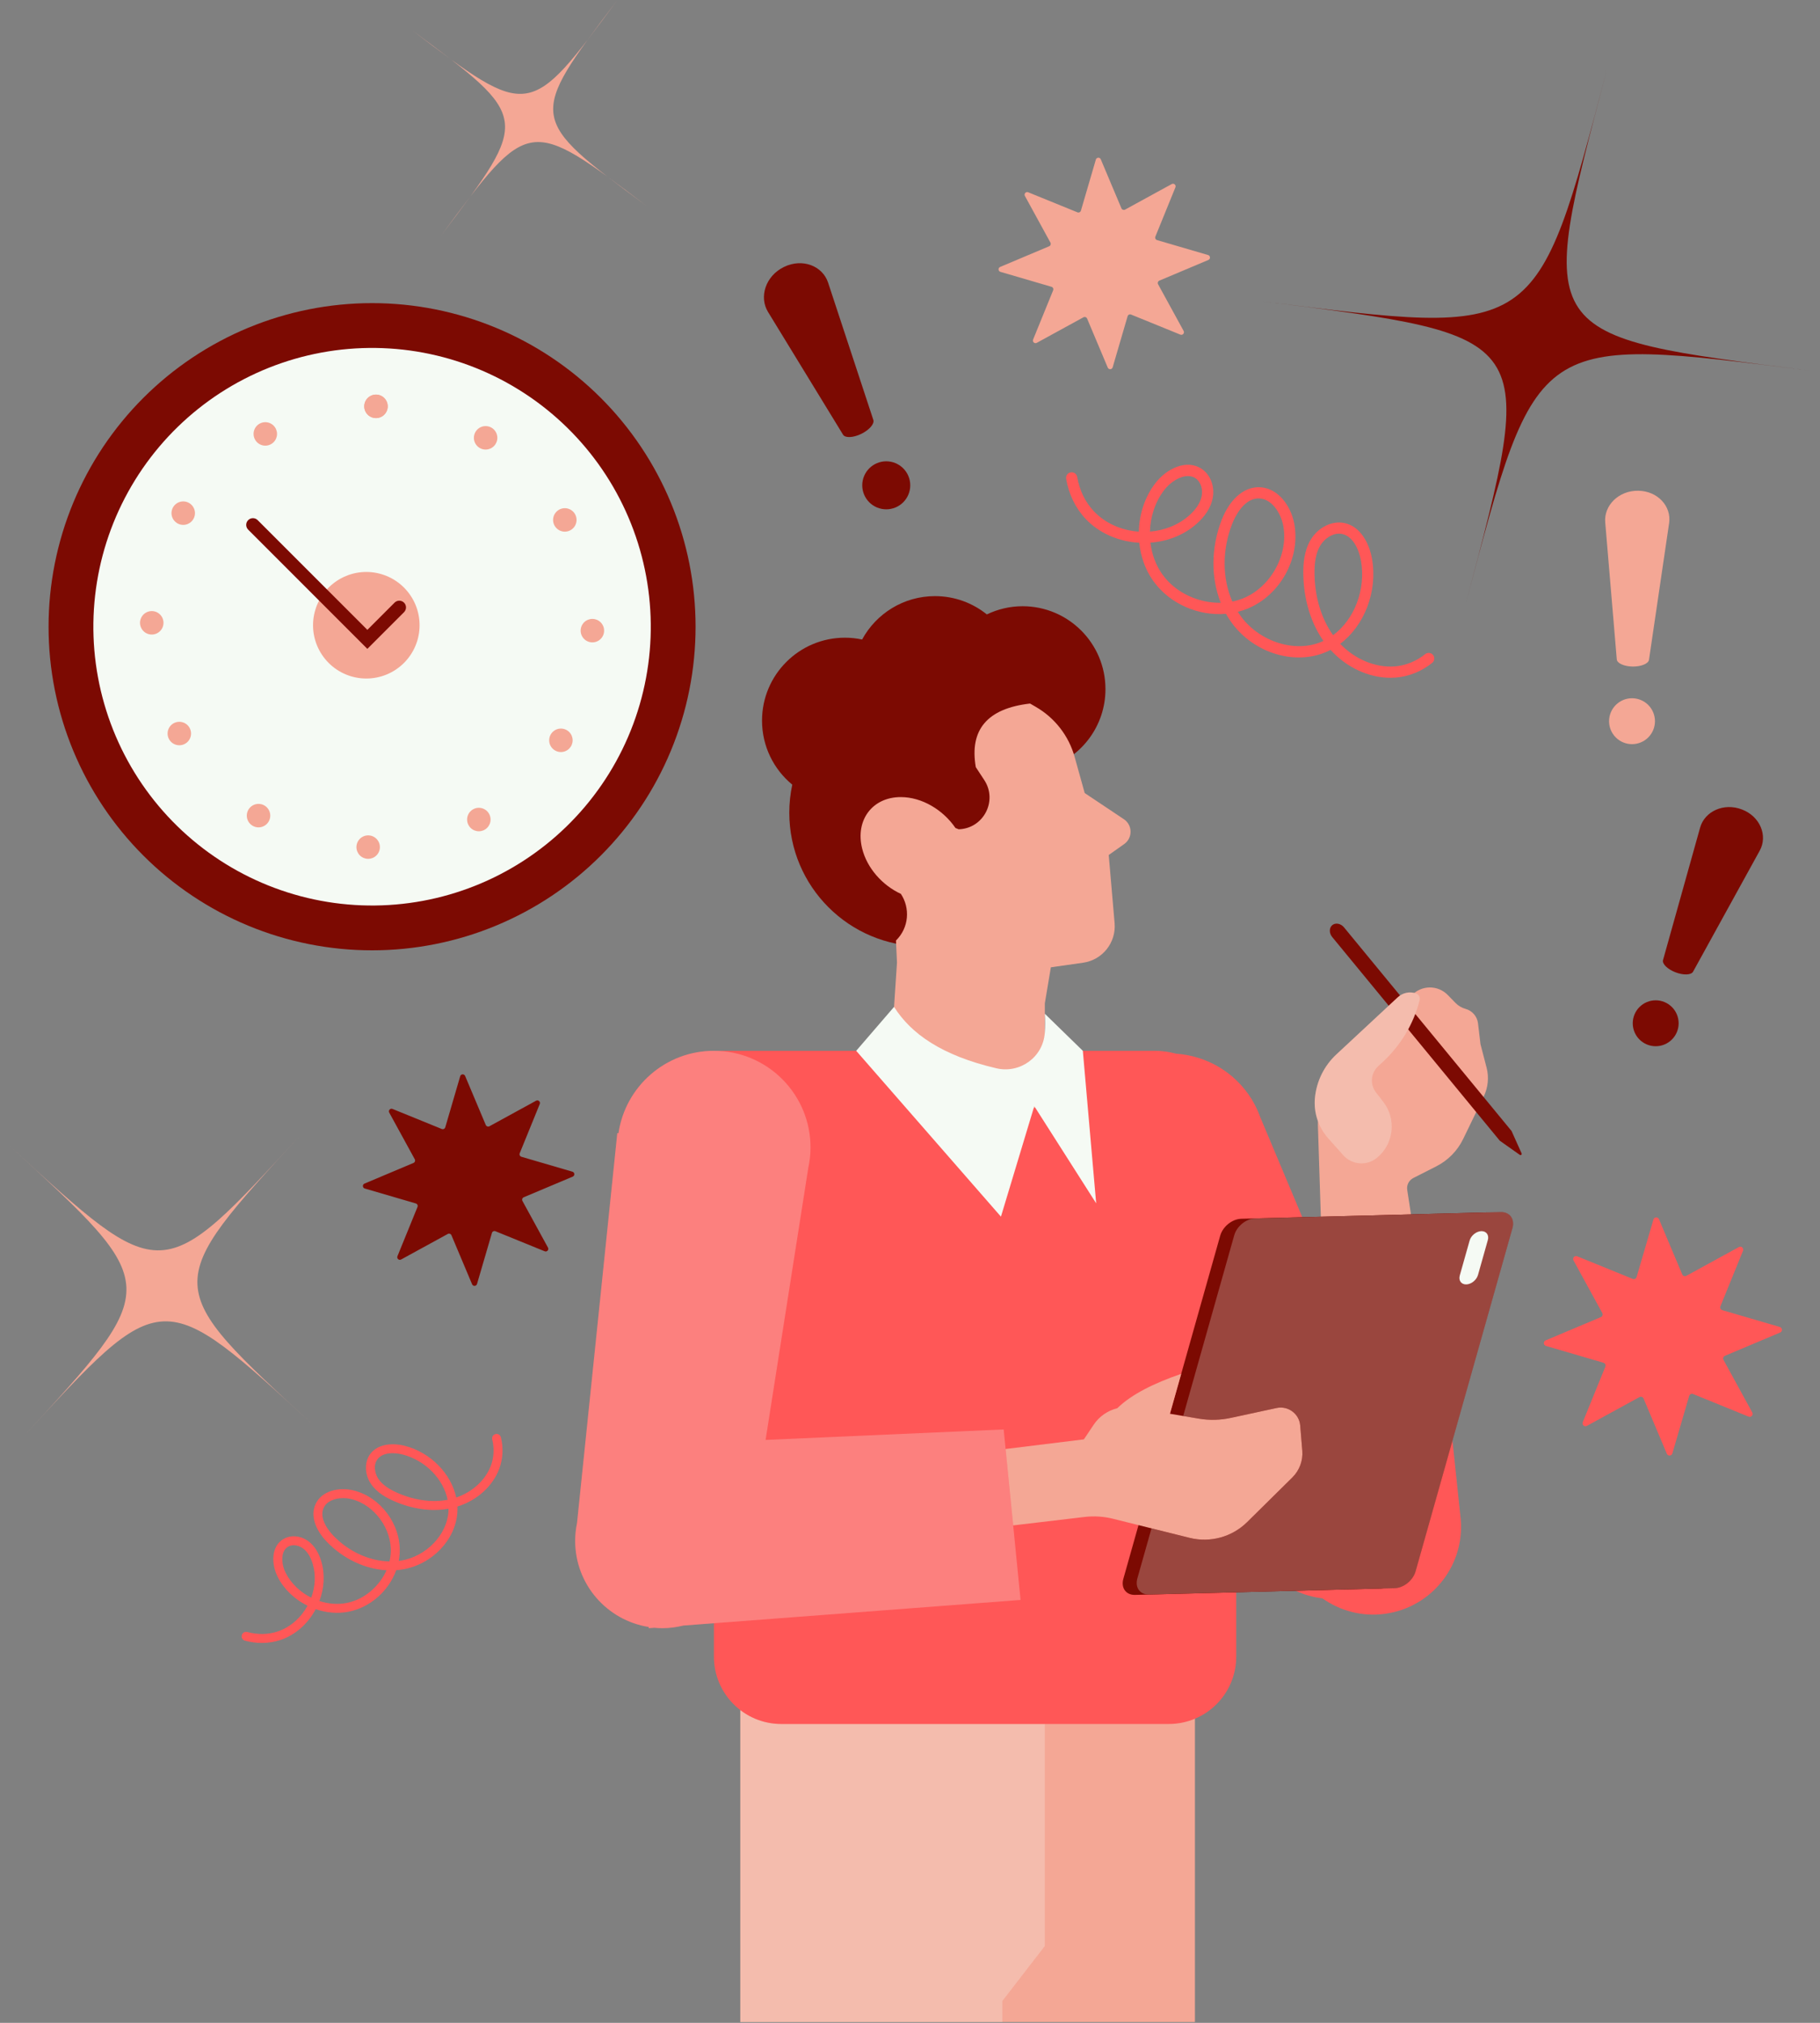 <svg xmlns="http://www.w3.org/2000/svg" xmlns:xlink="http://www.w3.org/1999/xlink" width="1080" zoomAndPan="magnify" viewBox="0 0 810 900" height="1200" preserveAspectRatio="xMidYMid meet" version="1.2"><rect x="0" y="0" width="810" height="900" fill="#808080" stroke="none"/><defs><clipPath id="bf333fefbc"><path d="M 4.148 504 L 140 504 L 140 641 L 4.148 641 Z M 4.148 504 "/></clipPath><clipPath id="3e8435f85d"><path d="M 561 30 L 805.84 30 L 805.84 269 L 561 269 Z M 561 30 "/></clipPath><filter x="0%" y="0%" width="100%" filterUnits="objectBoundingBox" id="35f9905723" height="100%"><feColorMatrix values="0 0 0 0 1 0 0 0 0 1 0 0 0 0 1 0 0 0 1 0" type="matrix" in="SourceGraphic"/></filter><clipPath id="fa09b2822e"><path d="M 1 0.078 L 138 0.078 L 138 139.762 L 1 139.762 Z M 1 0.078 "/></clipPath><clipPath id="b975bbf647"><rect x="0" width="139" y="0" height="140"/></clipPath><clipPath id="8288b2b8ea"><path d="M 2 0.359 L 49 0.359 L 49 77 L 2 77 Z M 2 0.359 "/></clipPath><clipPath id="77ed158aac"><rect x="0" width="50" y="0" height="78"/></clipPath><clipPath id="70af20a41e"><path d="M 1 2 L 169.922 2 L 169.922 173 L 1 173 Z M 1 2 "/></clipPath><clipPath id="3a56fc9365"><rect x="0" width="170" y="0" height="175"/></clipPath><clipPath id="1331538ac1"><path d="M 0.121 2 L 200 2 L 200 260 L 0.121 260 Z M 0.121 2 "/></clipPath><clipPath id="e88ca5be28"><rect x="0" width="201" y="0" height="262"/></clipPath></defs><g id="4a58fd5d00"><path style=" stroke:none;fill-rule:nonzero;fill:#7c0a02;fill-opacity:1;" d="M 21.613 278.844 C 21.613 281.199 21.672 283.555 21.789 285.906 C 21.902 288.262 22.074 290.609 22.309 292.957 C 22.539 295.301 22.828 297.637 23.172 299.969 C 23.52 302.301 23.922 304.621 24.379 306.93 C 24.84 309.242 25.355 311.539 25.93 313.828 C 26.5 316.113 27.129 318.383 27.812 320.637 C 28.496 322.891 29.238 325.129 30.031 327.348 C 30.824 329.566 31.672 331.766 32.574 333.941 C 33.477 336.117 34.43 338.27 35.438 340.402 C 36.445 342.531 37.504 344.637 38.613 346.715 C 39.727 348.793 40.887 350.84 42.098 352.863 C 43.309 354.883 44.57 356.875 45.879 358.832 C 47.188 360.793 48.543 362.719 49.949 364.609 C 51.352 366.504 52.801 368.359 54.297 370.18 C 55.789 372.004 57.328 373.785 58.91 375.531 C 60.492 377.277 62.117 378.984 63.785 380.648 C 65.449 382.316 67.156 383.941 68.902 385.523 C 70.648 387.105 72.43 388.645 74.254 390.141 C 76.074 391.633 77.93 393.082 79.824 394.488 C 81.715 395.891 83.641 397.246 85.602 398.555 C 87.562 399.863 89.551 401.125 91.57 402.336 C 93.594 403.547 95.645 404.707 97.723 405.82 C 99.797 406.93 101.902 407.988 104.031 408.996 C 106.164 410.004 108.316 410.957 110.492 411.859 C 112.672 412.762 114.867 413.609 117.086 414.402 C 119.305 415.199 121.543 415.938 123.797 416.621 C 126.051 417.305 128.32 417.934 130.609 418.504 C 132.895 419.078 135.191 419.594 137.504 420.055 C 139.812 420.512 142.133 420.918 144.465 421.262 C 146.797 421.609 149.133 421.895 151.48 422.129 C 153.824 422.359 156.172 422.531 158.527 422.648 C 160.879 422.762 163.234 422.82 165.59 422.82 C 167.949 422.82 170.301 422.762 172.656 422.648 C 175.008 422.531 177.359 422.359 179.703 422.129 C 182.047 421.895 184.387 421.609 186.719 421.262 C 189.047 420.918 191.367 420.512 193.68 420.055 C 195.992 419.594 198.289 419.078 200.574 418.504 C 202.859 417.934 205.129 417.305 207.387 416.621 C 209.641 415.938 211.879 415.199 214.098 414.402 C 216.312 413.609 218.512 412.762 220.688 411.859 C 222.867 410.957 225.02 410.004 227.148 408.996 C 229.281 407.988 231.383 406.93 233.461 405.82 C 235.539 404.707 237.59 403.547 239.609 402.336 C 241.633 401.125 243.621 399.863 245.582 398.555 C 247.539 397.246 249.465 395.891 251.359 394.488 C 253.25 393.082 255.109 391.633 256.93 390.141 C 258.75 388.645 260.535 387.105 262.281 385.523 C 264.027 383.941 265.734 382.316 267.398 380.648 C 269.066 378.984 270.688 377.277 272.273 375.531 C 273.855 373.785 275.391 372.004 276.887 370.18 C 278.383 368.359 279.832 366.504 281.234 364.609 C 282.641 362.719 283.996 360.793 285.305 358.832 C 286.613 356.875 287.875 354.883 289.086 352.863 C 290.297 350.84 291.457 348.793 292.566 346.715 C 293.68 344.637 294.738 342.531 295.746 340.402 C 296.754 338.27 297.707 336.117 298.609 333.941 C 299.512 331.766 300.359 329.566 301.152 327.348 C 301.945 325.129 302.684 322.891 303.367 320.637 C 304.055 318.383 304.68 316.113 305.254 313.828 C 305.828 311.539 306.344 309.242 306.801 306.93 C 307.262 304.621 307.664 302.301 308.012 299.969 C 308.355 297.637 308.645 295.301 308.875 292.957 C 309.105 290.609 309.281 288.262 309.395 285.906 C 309.512 283.555 309.57 281.199 309.57 278.844 C 309.57 276.488 309.512 274.133 309.395 271.777 C 309.281 269.426 309.105 267.074 308.875 264.73 C 308.645 262.387 308.355 260.047 308.012 257.719 C 307.664 255.387 307.262 253.066 306.801 250.754 C 306.344 248.441 305.828 246.145 305.254 243.859 C 304.68 241.574 304.055 239.305 303.367 237.047 C 302.684 234.793 301.945 232.559 301.152 230.34 C 300.359 228.121 299.512 225.922 298.609 223.746 C 297.707 221.566 296.754 219.414 295.746 217.285 C 294.738 215.156 293.68 213.051 292.566 210.973 C 291.457 208.895 290.297 206.844 289.086 204.824 C 287.875 202.801 286.613 200.812 285.305 198.852 C 283.996 196.895 282.641 194.969 281.234 193.074 C 279.832 191.184 278.383 189.324 276.887 187.504 C 275.391 185.684 273.855 183.898 272.273 182.152 C 270.688 180.406 269.066 178.703 267.398 177.035 C 265.734 175.371 264.027 173.746 262.281 172.164 C 260.535 170.582 258.75 169.043 256.93 167.547 C 255.109 166.051 253.25 164.602 251.359 163.199 C 249.465 161.797 247.539 160.438 245.582 159.129 C 243.621 157.82 241.633 156.562 239.609 155.348 C 237.59 154.137 235.539 152.977 233.461 151.867 C 231.383 150.754 229.281 149.695 227.148 148.688 C 225.02 147.68 222.867 146.727 220.688 145.824 C 218.512 144.922 216.312 144.074 214.098 143.281 C 211.879 142.488 209.641 141.75 207.387 141.066 C 205.129 140.383 202.859 139.754 200.574 139.18 C 198.289 138.609 195.992 138.09 193.68 137.633 C 191.367 137.172 189.047 136.77 186.719 136.422 C 184.387 136.078 182.047 135.789 179.703 135.559 C 177.359 135.328 175.008 135.156 172.656 135.039 C 170.301 134.922 167.949 134.867 165.59 134.867 C 163.234 134.867 160.879 134.922 158.527 135.039 C 156.172 135.156 153.824 135.328 151.48 135.559 C 149.133 135.789 146.797 136.078 144.465 136.422 C 142.133 136.77 139.812 137.172 137.504 137.633 C 135.191 138.09 132.895 138.609 130.609 139.18 C 128.32 139.754 126.051 140.383 123.797 141.066 C 121.543 141.75 119.305 142.488 117.086 143.281 C 114.867 144.074 112.672 144.922 110.492 145.824 C 108.316 146.727 106.164 147.68 104.031 148.688 C 101.902 149.695 99.797 150.754 97.723 151.867 C 95.645 152.977 93.594 154.137 91.57 155.348 C 89.551 156.562 87.562 157.82 85.602 159.129 C 83.641 160.438 81.715 161.797 79.824 163.199 C 77.93 164.602 76.074 166.051 74.254 167.547 C 72.43 169.043 70.648 170.582 68.902 172.164 C 67.156 173.746 65.449 175.371 63.785 177.035 C 62.117 178.703 60.492 180.406 58.91 182.152 C 57.328 183.898 55.789 185.684 54.297 187.504 C 52.801 189.324 51.352 191.184 49.949 193.074 C 48.543 194.969 47.188 196.895 45.879 198.852 C 44.57 200.812 43.309 202.801 42.098 204.824 C 40.887 206.844 39.727 208.895 38.613 210.973 C 37.504 213.051 36.445 215.156 35.438 217.285 C 34.43 219.414 33.477 221.566 32.574 223.746 C 31.672 225.922 30.824 228.121 30.031 230.34 C 29.238 232.559 28.496 234.793 27.812 237.047 C 27.129 239.305 26.5 241.574 25.93 243.859 C 25.355 246.145 24.84 248.441 24.379 250.754 C 23.922 253.066 23.52 255.387 23.172 257.719 C 22.828 260.047 22.539 262.387 22.309 264.73 C 22.074 267.074 21.902 269.426 21.789 271.777 C 21.672 274.133 21.613 276.488 21.613 278.844 Z M 21.613 278.844 "/><path style=" stroke:none;fill-rule:nonzero;fill:#f5faf4;fill-opacity:1;" d="M 43.152 258.977 C 42.828 260.98 42.551 262.988 42.324 265.008 C 42.098 267.023 41.922 269.047 41.793 271.07 C 41.668 273.098 41.59 275.125 41.562 277.156 C 41.535 279.184 41.555 281.215 41.629 283.242 C 41.699 285.273 41.82 287.297 41.992 289.32 C 42.164 291.344 42.387 293.359 42.656 295.371 C 42.926 297.383 43.246 299.387 43.617 301.383 C 43.984 303.383 44.402 305.367 44.867 307.344 C 45.336 309.32 45.852 311.281 46.414 313.23 C 46.977 315.184 47.586 317.117 48.242 319.039 C 48.902 320.957 49.605 322.863 50.355 324.746 C 51.109 326.633 51.906 328.5 52.75 330.348 C 53.59 332.195 54.48 334.02 55.41 335.82 C 56.344 337.625 57.32 339.402 58.34 341.16 C 59.359 342.914 60.422 344.645 61.527 346.348 C 62.633 348.051 63.777 349.727 64.965 351.371 C 66.152 353.02 67.379 354.637 68.645 356.223 C 69.91 357.809 71.215 359.363 72.559 360.887 C 73.902 362.41 75.281 363.898 76.695 365.352 C 78.113 366.809 79.562 368.227 81.047 369.609 C 82.535 370.992 84.051 372.34 85.602 373.648 C 87.156 374.957 88.738 376.227 90.352 377.461 C 91.965 378.691 93.609 379.883 95.281 381.031 C 96.953 382.184 98.652 383.293 100.379 384.359 C 102.105 385.426 103.859 386.449 105.637 387.434 C 107.414 388.414 109.215 389.352 111.035 390.242 C 112.859 391.137 114.703 391.984 116.566 392.785 C 118.434 393.586 120.316 394.344 122.219 395.055 C 124.121 395.762 126.039 396.426 127.973 397.043 C 129.906 397.656 131.855 398.227 133.816 398.746 C 135.781 399.266 137.754 399.738 139.738 400.16 C 141.727 400.582 143.719 400.957 145.723 401.281 C 147.727 401.609 149.738 401.883 151.754 402.109 C 153.773 402.336 155.793 402.512 157.82 402.641 C 159.848 402.77 161.875 402.844 163.902 402.871 C 165.934 402.898 167.965 402.879 169.992 402.805 C 172.02 402.734 174.047 402.613 176.07 402.441 C 178.094 402.27 180.109 402.047 182.121 401.777 C 184.133 401.508 186.137 401.188 188.133 400.82 C 190.129 400.449 192.117 400.031 194.09 399.566 C 196.066 399.098 198.031 398.586 199.98 398.023 C 201.93 397.457 203.867 396.848 205.785 396.191 C 207.707 395.531 209.609 394.828 211.496 394.078 C 213.383 393.324 215.25 392.527 217.094 391.688 C 218.941 390.844 220.766 389.957 222.57 389.023 C 224.375 388.09 226.152 387.113 227.906 386.094 C 229.664 385.074 231.391 384.012 233.094 382.906 C 234.797 381.801 236.473 380.656 238.121 379.469 C 239.766 378.281 241.383 377.055 242.969 375.789 C 244.559 374.523 246.113 373.219 247.633 371.875 C 249.156 370.535 250.645 369.152 252.102 367.738 C 253.555 366.324 254.973 364.871 256.359 363.387 C 257.742 361.902 259.09 360.383 260.398 358.832 C 261.707 357.281 262.977 355.695 264.207 354.082 C 265.438 352.469 266.629 350.824 267.781 349.152 C 268.93 347.48 270.039 345.781 271.109 344.055 C 272.176 342.328 273.199 340.574 274.18 338.797 C 275.16 337.02 276.098 335.223 276.992 333.398 C 277.883 331.574 278.73 329.73 279.535 327.867 C 280.336 326 281.094 324.117 281.801 322.215 C 282.512 320.312 283.176 318.395 283.789 316.461 C 284.406 314.527 284.973 312.578 285.492 310.617 C 286.016 308.652 286.484 306.68 286.91 304.695 C 287.332 302.711 287.707 300.715 288.031 298.711 C 288.355 296.707 288.633 294.695 288.859 292.68 C 289.086 290.66 289.262 288.641 289.391 286.613 C 289.516 284.59 289.594 282.559 289.621 280.531 C 289.648 278.5 289.625 276.473 289.555 274.441 C 289.484 272.414 289.359 270.387 289.188 268.363 C 289.02 266.344 288.797 264.324 288.527 262.312 C 288.254 260.301 287.938 258.297 287.566 256.301 C 287.199 254.305 286.781 252.32 286.312 250.344 C 285.848 248.367 285.332 246.402 284.77 244.453 C 284.207 242.504 283.598 240.566 282.938 238.648 C 282.281 236.727 281.578 234.824 280.824 232.938 C 280.074 231.051 279.277 229.188 278.434 227.34 C 277.59 225.492 276.703 223.668 275.77 221.863 C 274.84 220.062 273.863 218.281 272.844 216.527 C 271.824 214.77 270.762 213.043 269.656 211.34 C 268.551 209.637 267.406 207.961 266.219 206.312 C 265.031 204.668 263.805 203.051 262.539 201.465 C 261.273 199.879 259.969 198.324 258.625 196.801 C 257.281 195.277 255.902 193.789 254.488 192.332 C 253.07 190.879 251.621 189.461 250.137 188.078 C 248.648 186.691 247.133 185.348 245.578 184.039 C 244.027 182.727 242.445 181.457 240.832 180.227 C 239.219 178.996 237.574 177.805 235.902 176.652 C 234.23 175.504 232.531 174.395 230.805 173.328 C 229.074 172.258 227.324 171.234 225.547 170.254 C 223.77 169.273 221.969 168.336 220.145 167.441 C 218.324 166.551 216.48 165.703 214.613 164.898 C 212.75 164.098 210.867 163.344 208.965 162.633 C 207.062 161.922 205.145 161.258 203.211 160.645 C 201.277 160.027 199.328 159.461 197.363 158.941 C 195.402 158.422 193.43 157.949 191.441 157.527 C 189.457 157.102 187.465 156.727 185.461 156.402 C 183.457 156.078 181.445 155.801 179.43 155.574 C 177.41 155.348 175.391 155.172 173.363 155.047 C 171.336 154.918 169.309 154.84 167.277 154.812 C 165.25 154.785 163.219 154.809 161.191 154.879 C 159.164 154.953 157.137 155.074 155.113 155.246 C 153.09 155.418 151.074 155.637 149.062 155.906 C 147.051 156.18 145.047 156.5 143.051 156.867 C 141.055 157.234 139.066 157.652 137.09 158.121 C 135.117 158.586 133.152 159.102 131.203 159.664 C 129.25 160.227 127.316 160.836 125.395 161.496 C 123.477 162.152 121.57 162.855 119.688 163.609 C 117.801 164.359 115.934 165.156 114.086 166 C 112.242 166.844 110.414 167.73 108.613 168.664 C 106.809 169.594 105.031 170.57 103.273 171.59 C 101.52 172.613 99.789 173.672 98.086 174.777 C 96.383 175.883 94.711 177.027 93.062 178.215 C 91.414 179.402 89.797 180.629 88.211 181.895 C 86.625 183.164 85.07 184.469 83.547 185.809 C 82.027 187.152 80.539 188.531 79.082 189.949 C 77.629 191.363 76.207 192.812 74.824 194.301 C 73.441 195.785 72.094 197.305 70.785 198.855 C 69.477 200.406 68.207 201.988 66.977 203.602 C 65.742 205.219 64.551 206.859 63.402 208.531 C 62.25 210.203 61.141 211.906 60.074 213.633 C 59.008 215.359 57.984 217.109 57.004 218.887 C 56.02 220.664 55.086 222.465 54.191 224.289 C 53.297 226.109 52.449 227.953 51.648 229.82 C 50.848 231.684 50.09 233.566 49.379 235.469 C 48.672 237.371 48.008 239.289 47.391 241.223 C 46.777 243.16 46.207 245.105 45.688 247.07 C 45.168 249.031 44.695 251.004 44.273 252.992 C 43.852 254.977 43.477 256.973 43.152 258.977 Z M 43.152 258.977 "/><path style=" stroke:none;fill-rule:nonzero;fill:#f4a795;fill-opacity:1;" d="M 162.109 180.789 C 162.109 181.133 162.145 181.473 162.211 181.809 C 162.277 182.145 162.375 182.473 162.508 182.789 C 162.641 183.105 162.801 183.406 162.992 183.691 C 163.18 183.977 163.398 184.238 163.641 184.484 C 163.883 184.727 164.145 184.941 164.43 185.133 C 164.715 185.324 165.016 185.484 165.332 185.613 C 165.652 185.746 165.977 185.844 166.312 185.91 C 166.648 185.977 166.988 186.012 167.332 186.012 C 167.676 186.012 168.016 185.977 168.352 185.91 C 168.688 185.844 169.012 185.746 169.328 185.613 C 169.648 185.484 169.949 185.324 170.234 185.133 C 170.516 184.941 170.781 184.727 171.023 184.484 C 171.266 184.238 171.484 183.977 171.672 183.691 C 171.863 183.406 172.023 183.105 172.156 182.789 C 172.285 182.473 172.387 182.145 172.453 181.809 C 172.52 181.473 172.555 181.133 172.555 180.789 C 172.555 180.449 172.52 180.109 172.453 179.773 C 172.387 179.438 172.285 179.109 172.156 178.793 C 172.023 178.477 171.863 178.176 171.672 177.891 C 171.484 177.605 171.266 177.34 171.023 177.098 C 170.781 176.855 170.516 176.641 170.234 176.449 C 169.949 176.258 169.648 176.098 169.328 175.969 C 169.012 175.836 168.688 175.738 168.352 175.668 C 168.016 175.602 167.676 175.57 167.332 175.57 C 166.988 175.57 166.648 175.602 166.312 175.668 C 165.977 175.738 165.652 175.836 165.332 175.969 C 165.016 176.098 164.715 176.258 164.43 176.449 C 164.145 176.641 163.883 176.855 163.641 177.098 C 163.398 177.34 163.18 177.605 162.992 177.891 C 162.801 178.176 162.641 178.477 162.508 178.793 C 162.375 179.109 162.277 179.438 162.211 179.773 C 162.145 180.109 162.109 180.449 162.109 180.789 Z M 162.109 180.789 "/><path style=" stroke:none;fill-rule:nonzero;fill:#f4a795;fill-opacity:1;" d="M 162.109 180.789 C 162.109 181.133 162.145 181.473 162.211 181.809 C 162.277 182.145 162.375 182.473 162.508 182.789 C 162.641 183.105 162.801 183.406 162.992 183.691 C 163.18 183.977 163.398 184.238 163.641 184.484 C 163.883 184.727 164.145 184.941 164.43 185.133 C 164.715 185.324 165.016 185.484 165.332 185.613 C 165.652 185.746 165.977 185.844 166.312 185.91 C 166.648 185.977 166.988 186.012 167.332 186.012 C 167.676 186.012 168.016 185.977 168.352 185.91 C 168.688 185.844 169.012 185.746 169.328 185.613 C 169.648 185.484 169.949 185.324 170.234 185.133 C 170.516 184.941 170.781 184.727 171.023 184.484 C 171.266 184.238 171.484 183.977 171.672 183.691 C 171.863 183.406 172.023 183.105 172.156 182.789 C 172.285 182.473 172.387 182.145 172.453 181.809 C 172.52 181.473 172.555 181.133 172.555 180.789 C 172.555 180.449 172.52 180.109 172.453 179.773 C 172.387 179.438 172.285 179.109 172.156 178.793 C 172.023 178.477 171.863 178.176 171.672 177.891 C 171.484 177.605 171.266 177.34 171.023 177.098 C 170.781 176.855 170.516 176.641 170.234 176.449 C 169.949 176.258 169.648 176.098 169.328 175.969 C 169.012 175.836 168.688 175.738 168.352 175.668 C 168.016 175.602 167.676 175.57 167.332 175.57 C 166.988 175.57 166.648 175.602 166.312 175.668 C 165.977 175.738 165.652 175.836 165.332 175.969 C 165.016 176.098 164.715 176.258 164.43 176.449 C 164.145 176.641 163.883 176.855 163.641 177.098 C 163.398 177.34 163.18 177.605 162.992 177.891 C 162.801 178.176 162.641 178.477 162.508 178.793 C 162.375 179.109 162.277 179.438 162.211 179.773 C 162.145 180.109 162.109 180.449 162.109 180.789 Z M 162.109 180.789 "/><path style=" stroke:none;fill-rule:nonzero;fill:#f4a795;fill-opacity:1;" d="M 210.902 194.797 C 210.902 195.141 210.938 195.48 211.004 195.816 C 211.07 196.152 211.172 196.48 211.301 196.797 C 211.434 197.113 211.594 197.414 211.785 197.699 C 211.973 197.984 212.191 198.25 212.434 198.492 C 212.676 198.734 212.938 198.949 213.223 199.141 C 213.508 199.332 213.809 199.492 214.125 199.621 C 214.445 199.754 214.77 199.852 215.105 199.918 C 215.441 199.988 215.781 200.02 216.125 200.02 C 216.469 200.02 216.809 199.988 217.145 199.918 C 217.48 199.852 217.805 199.754 218.121 199.621 C 218.441 199.492 218.742 199.332 219.027 199.141 C 219.312 198.949 219.574 198.734 219.816 198.492 C 220.059 198.25 220.277 197.984 220.465 197.699 C 220.656 197.414 220.816 197.113 220.949 196.797 C 221.078 196.48 221.18 196.152 221.246 195.816 C 221.312 195.48 221.348 195.141 221.348 194.797 C 221.348 194.457 221.312 194.117 221.246 193.781 C 221.18 193.445 221.078 193.117 220.949 192.801 C 220.816 192.484 220.656 192.184 220.465 191.898 C 220.277 191.613 220.059 191.348 219.816 191.105 C 219.574 190.863 219.312 190.648 219.027 190.457 C 218.742 190.266 218.441 190.105 218.121 189.977 C 217.805 189.844 217.48 189.746 217.145 189.68 C 216.809 189.609 216.469 189.578 216.125 189.578 C 215.781 189.578 215.441 189.609 215.105 189.68 C 214.77 189.746 214.445 189.844 214.125 189.977 C 213.809 190.105 213.508 190.266 213.223 190.457 C 212.938 190.648 212.676 190.863 212.434 191.105 C 212.191 191.348 211.973 191.613 211.785 191.898 C 211.594 192.184 211.434 192.484 211.301 192.801 C 211.172 193.117 211.07 193.445 211.004 193.781 C 210.938 194.117 210.902 194.457 210.902 194.797 Z M 210.902 194.797 "/><path style=" stroke:none;fill-rule:nonzero;fill:#f4a795;fill-opacity:1;" d="M 246.156 231.324 C 246.156 231.668 246.188 232.008 246.254 232.344 C 246.32 232.68 246.422 233.004 246.551 233.324 C 246.684 233.641 246.844 233.941 247.035 234.227 C 247.227 234.512 247.441 234.773 247.684 235.016 C 247.926 235.258 248.191 235.477 248.477 235.664 C 248.762 235.855 249.062 236.016 249.379 236.148 C 249.695 236.277 250.02 236.379 250.355 236.445 C 250.695 236.512 251.031 236.547 251.375 236.547 C 251.719 236.547 252.059 236.512 252.395 236.445 C 252.73 236.379 253.059 236.277 253.375 236.148 C 253.691 236.016 253.992 235.855 254.277 235.664 C 254.562 235.477 254.824 235.258 255.066 235.016 C 255.309 234.773 255.527 234.512 255.719 234.227 C 255.906 233.941 256.07 233.641 256.199 233.324 C 256.332 233.004 256.43 232.68 256.496 232.344 C 256.562 232.008 256.598 231.668 256.598 231.324 C 256.598 230.98 256.562 230.641 256.496 230.305 C 256.43 229.969 256.332 229.645 256.199 229.328 C 256.07 229.008 255.906 228.707 255.719 228.422 C 255.527 228.137 255.309 227.875 255.066 227.633 C 254.824 227.391 254.562 227.172 254.277 226.984 C 253.992 226.793 253.691 226.633 253.375 226.5 C 253.059 226.371 252.73 226.27 252.395 226.203 C 252.059 226.137 251.719 226.102 251.375 226.102 C 251.031 226.102 250.695 226.137 250.355 226.203 C 250.02 226.27 249.695 226.371 249.379 226.5 C 249.062 226.633 248.762 226.793 248.477 226.984 C 248.191 227.172 247.926 227.391 247.684 227.633 C 247.441 227.875 247.227 228.137 247.035 228.422 C 246.844 228.707 246.684 229.008 246.551 229.328 C 246.422 229.645 246.32 229.969 246.254 230.305 C 246.188 230.641 246.156 230.98 246.156 231.324 Z M 246.156 231.324 "/><path style=" stroke:none;fill-rule:nonzero;fill:#f4a795;fill-opacity:1;" d="M 258.422 280.582 C 258.422 280.926 258.453 281.266 258.52 281.602 C 258.586 281.938 258.688 282.266 258.816 282.582 C 258.949 282.898 259.109 283.199 259.301 283.484 C 259.492 283.77 259.707 284.031 259.949 284.273 C 260.191 284.52 260.457 284.734 260.742 284.926 C 261.027 285.113 261.328 285.277 261.645 285.406 C 261.961 285.539 262.285 285.637 262.625 285.703 C 262.961 285.77 263.297 285.805 263.641 285.805 C 263.984 285.805 264.324 285.77 264.66 285.703 C 264.996 285.637 265.324 285.539 265.641 285.406 C 265.957 285.277 266.258 285.113 266.543 284.926 C 266.828 284.734 267.09 284.52 267.332 284.273 C 267.574 284.031 267.793 283.77 267.984 283.484 C 268.172 283.199 268.336 282.898 268.465 282.582 C 268.598 282.266 268.695 281.938 268.762 281.602 C 268.828 281.266 268.863 280.926 268.863 280.582 C 268.863 280.242 268.828 279.902 268.762 279.566 C 268.695 279.227 268.598 278.902 268.465 278.586 C 268.336 278.27 268.172 277.969 267.984 277.684 C 267.793 277.398 267.574 277.133 267.332 276.891 C 267.09 276.648 266.828 276.434 266.543 276.242 C 266.258 276.051 265.957 275.891 265.641 275.758 C 265.324 275.629 264.996 275.531 264.66 275.461 C 264.324 275.395 263.984 275.363 263.641 275.363 C 263.297 275.363 262.961 275.395 262.625 275.461 C 262.285 275.531 261.961 275.629 261.645 275.758 C 261.328 275.891 261.027 276.051 260.742 276.242 C 260.457 276.434 260.191 276.648 259.949 276.891 C 259.707 277.133 259.492 277.398 259.301 277.684 C 259.109 277.969 258.949 278.27 258.816 278.586 C 258.688 278.902 258.586 279.227 258.52 279.566 C 258.453 279.902 258.422 280.242 258.422 280.582 Z M 258.422 280.582 "/><path style=" stroke:none;fill-rule:nonzero;fill:#f4a795;fill-opacity:1;" d="M 244.414 329.375 C 244.414 329.719 244.449 330.059 244.516 330.395 C 244.582 330.73 244.68 331.059 244.812 331.375 C 244.941 331.691 245.105 331.992 245.293 332.277 C 245.484 332.562 245.703 332.824 245.945 333.07 C 246.188 333.312 246.449 333.527 246.734 333.719 C 247.02 333.91 247.32 334.07 247.637 334.199 C 247.953 334.332 248.281 334.43 248.617 334.496 C 248.953 334.562 249.293 334.598 249.637 334.598 C 249.977 334.598 250.316 334.562 250.652 334.496 C 250.992 334.43 251.316 334.332 251.633 334.199 C 251.949 334.07 252.25 333.91 252.535 333.719 C 252.82 333.527 253.086 333.312 253.328 333.07 C 253.57 332.824 253.785 332.562 253.977 332.277 C 254.168 331.992 254.328 331.691 254.461 331.375 C 254.59 331.059 254.688 330.73 254.758 330.395 C 254.824 330.059 254.855 329.719 254.855 329.375 C 254.855 329.035 254.824 328.695 254.758 328.359 C 254.688 328.023 254.59 327.695 254.461 327.379 C 254.328 327.062 254.168 326.762 253.977 326.477 C 253.785 326.191 253.57 325.926 253.328 325.684 C 253.086 325.441 252.82 325.227 252.535 325.035 C 252.25 324.844 251.949 324.684 251.633 324.555 C 251.316 324.422 250.992 324.324 250.652 324.254 C 250.316 324.188 249.977 324.156 249.637 324.156 C 249.293 324.156 248.953 324.188 248.617 324.254 C 248.281 324.324 247.953 324.422 247.637 324.555 C 247.32 324.684 247.02 324.844 246.734 325.035 C 246.449 325.227 246.188 325.441 245.945 325.684 C 245.703 325.926 245.484 326.191 245.293 326.477 C 245.105 326.762 244.941 327.062 244.812 327.379 C 244.68 327.695 244.582 328.023 244.516 328.359 C 244.449 328.695 244.414 329.035 244.414 329.375 Z M 244.414 329.375 "/><path style=" stroke:none;fill-rule:nonzero;fill:#f4a795;fill-opacity:1;" d="M 207.891 364.629 C 207.891 364.969 207.922 365.309 207.988 365.645 C 208.055 365.98 208.156 366.309 208.285 366.625 C 208.418 366.941 208.578 367.242 208.77 367.527 C 208.961 367.812 209.176 368.078 209.418 368.32 C 209.66 368.562 209.926 368.777 210.211 368.969 C 210.496 369.16 210.797 369.32 211.113 369.453 C 211.43 369.582 211.754 369.68 212.09 369.75 C 212.426 369.816 212.766 369.848 213.109 369.848 C 213.453 369.848 213.793 369.816 214.129 369.75 C 214.465 369.68 214.793 369.582 215.109 369.453 C 215.426 369.32 215.727 369.16 216.012 368.969 C 216.297 368.777 216.559 368.562 216.801 368.32 C 217.043 368.078 217.262 367.812 217.453 367.527 C 217.641 367.242 217.801 366.941 217.934 366.625 C 218.066 366.309 218.164 365.98 218.23 365.645 C 218.297 365.309 218.332 364.969 218.332 364.629 C 218.332 364.285 218.297 363.945 218.23 363.609 C 218.164 363.273 218.066 362.945 217.934 362.629 C 217.801 362.312 217.641 362.012 217.449 361.727 C 217.262 361.441 217.043 361.18 216.801 360.934 C 216.559 360.691 216.297 360.477 216.012 360.285 C 215.727 360.098 215.426 359.934 215.109 359.805 C 214.793 359.672 214.465 359.574 214.129 359.508 C 213.793 359.441 213.453 359.406 213.109 359.406 C 212.766 359.406 212.426 359.441 212.09 359.508 C 211.754 359.574 211.43 359.672 211.113 359.805 C 210.797 359.934 210.496 360.098 210.211 360.285 C 209.926 360.477 209.66 360.691 209.418 360.934 C 209.176 361.18 208.961 361.441 208.77 361.727 C 208.578 362.012 208.418 362.312 208.285 362.629 C 208.156 362.945 208.055 363.273 207.988 363.609 C 207.922 363.945 207.891 364.285 207.891 364.629 Z M 207.891 364.629 "/><path style=" stroke:none;fill-rule:nonzero;fill:#f4a795;fill-opacity:1;" d="M 158.629 376.895 C 158.629 377.234 158.664 377.574 158.73 377.91 C 158.797 378.246 158.895 378.574 159.027 378.891 C 159.16 379.207 159.32 379.508 159.508 379.793 C 159.699 380.078 159.918 380.344 160.16 380.586 C 160.402 380.828 160.664 381.043 160.949 381.234 C 161.234 381.426 161.535 381.586 161.852 381.719 C 162.168 381.848 162.496 381.945 162.832 382.016 C 163.168 382.082 163.508 382.113 163.852 382.113 C 164.195 382.113 164.535 382.082 164.871 382.016 C 165.207 381.945 165.531 381.848 165.848 381.719 C 166.164 381.586 166.465 381.426 166.75 381.234 C 167.035 381.043 167.301 380.828 167.543 380.586 C 167.785 380.344 168 380.078 168.191 379.793 C 168.383 379.508 168.543 379.207 168.676 378.891 C 168.805 378.574 168.906 378.246 168.973 377.91 C 169.039 377.574 169.07 377.234 169.07 376.895 C 169.07 376.551 169.039 376.211 168.973 375.875 C 168.906 375.539 168.805 375.211 168.676 374.895 C 168.543 374.578 168.383 374.277 168.191 373.992 C 168 373.707 167.785 373.445 167.543 373.203 C 167.301 372.957 167.035 372.742 166.75 372.551 C 166.465 372.363 166.164 372.199 165.848 372.07 C 165.531 371.938 165.207 371.84 164.871 371.773 C 164.535 371.707 164.195 371.672 163.852 371.672 C 163.508 371.672 163.168 371.707 162.832 371.773 C 162.496 371.84 162.168 371.938 161.852 372.07 C 161.535 372.199 161.234 372.363 160.949 372.551 C 160.664 372.742 160.402 372.957 160.16 373.203 C 159.918 373.445 159.699 373.707 159.508 373.992 C 159.32 374.277 159.16 374.578 159.027 374.895 C 158.895 375.211 158.797 375.539 158.73 375.875 C 158.664 376.211 158.629 376.551 158.629 376.895 Z M 158.629 376.895 "/><path style=" stroke:none;fill-rule:nonzero;fill:#f4a795;fill-opacity:1;" d="M 109.836 362.887 C 109.836 363.23 109.871 363.57 109.938 363.906 C 110.004 364.242 110.102 364.57 110.234 364.887 C 110.363 365.203 110.527 365.504 110.715 365.789 C 110.906 366.074 111.125 366.336 111.367 366.578 C 111.609 366.82 111.871 367.039 112.156 367.227 C 112.441 367.418 112.742 367.578 113.059 367.711 C 113.375 367.844 113.703 367.941 114.039 368.008 C 114.375 368.074 114.715 368.109 115.059 368.109 C 115.402 368.109 115.738 368.074 116.078 368.008 C 116.414 367.941 116.738 367.844 117.055 367.711 C 117.371 367.578 117.672 367.418 117.957 367.227 C 118.242 367.039 118.508 366.82 118.75 366.578 C 118.992 366.336 119.207 366.074 119.398 365.789 C 119.59 365.504 119.75 365.203 119.883 364.887 C 120.012 364.57 120.113 364.242 120.18 363.906 C 120.246 363.57 120.277 363.23 120.277 362.887 C 120.277 362.543 120.246 362.203 120.18 361.867 C 120.113 361.531 120.012 361.207 119.883 360.891 C 119.75 360.574 119.59 360.27 119.398 359.988 C 119.207 359.703 118.992 359.438 118.75 359.195 C 118.508 358.953 118.242 358.734 117.957 358.547 C 117.672 358.355 117.371 358.195 117.055 358.062 C 116.738 357.934 116.414 357.832 116.078 357.766 C 115.738 357.699 115.402 357.664 115.059 357.664 C 114.715 357.664 114.375 357.699 114.039 357.766 C 113.703 357.832 113.375 357.934 113.059 358.062 C 112.742 358.195 112.441 358.355 112.156 358.547 C 111.871 358.734 111.609 358.953 111.367 359.195 C 111.125 359.438 110.906 359.703 110.715 359.988 C 110.527 360.27 110.363 360.574 110.234 360.891 C 110.102 361.207 110.004 361.531 109.938 361.867 C 109.871 362.203 109.836 362.543 109.836 362.887 Z M 109.836 362.887 "/><path style=" stroke:none;fill-rule:nonzero;fill:#f4a795;fill-opacity:1;" d="M 74.586 326.363 C 74.586 326.703 74.617 327.043 74.688 327.379 C 74.754 327.715 74.852 328.043 74.984 328.359 C 75.113 328.676 75.273 328.977 75.465 329.262 C 75.656 329.547 75.871 329.812 76.113 330.055 C 76.355 330.297 76.621 330.512 76.906 330.703 C 77.191 330.895 77.492 331.055 77.809 331.184 C 78.125 331.316 78.453 331.414 78.789 331.48 C 79.125 331.551 79.465 331.582 79.809 331.582 C 80.148 331.582 80.488 331.551 80.824 331.48 C 81.16 331.414 81.488 331.316 81.805 331.184 C 82.121 331.055 82.422 330.895 82.707 330.703 C 82.992 330.512 83.258 330.297 83.5 330.055 C 83.742 329.812 83.957 329.547 84.148 329.262 C 84.34 328.977 84.5 328.676 84.629 328.359 C 84.762 328.043 84.859 327.715 84.926 327.379 C 84.996 327.043 85.027 326.703 85.027 326.363 C 85.027 326.02 84.996 325.68 84.926 325.344 C 84.859 325.008 84.762 324.68 84.629 324.363 C 84.5 324.047 84.34 323.746 84.148 323.461 C 83.957 323.176 83.742 322.91 83.5 322.668 C 83.258 322.426 82.992 322.211 82.707 322.02 C 82.422 321.828 82.121 321.668 81.805 321.539 C 81.488 321.406 81.16 321.309 80.824 321.242 C 80.488 321.172 80.148 321.141 79.809 321.141 C 79.465 321.141 79.125 321.172 78.789 321.242 C 78.453 321.309 78.125 321.406 77.809 321.539 C 77.492 321.668 77.191 321.828 76.906 322.02 C 76.621 322.211 76.355 322.426 76.113 322.668 C 75.871 322.91 75.656 323.176 75.465 323.461 C 75.273 323.746 75.113 324.047 74.984 324.363 C 74.852 324.68 74.754 325.008 74.688 325.344 C 74.617 325.68 74.586 326.02 74.586 326.363 Z M 74.586 326.363 "/><path style=" stroke:none;fill-rule:nonzero;fill:#f4a795;fill-opacity:1;" d="M 62.316 277.102 C 62.316 277.445 62.352 277.785 62.418 278.121 C 62.484 278.457 62.586 278.785 62.715 279.102 C 62.848 279.418 63.008 279.719 63.199 280.004 C 63.387 280.289 63.605 280.551 63.848 280.793 C 64.09 281.035 64.352 281.254 64.637 281.445 C 64.922 281.633 65.223 281.797 65.543 281.926 C 65.859 282.059 66.184 282.156 66.52 282.223 C 66.855 282.289 67.195 282.324 67.539 282.324 C 67.883 282.324 68.223 282.289 68.559 282.223 C 68.895 282.156 69.219 282.059 69.539 281.926 C 69.855 281.797 70.156 281.633 70.441 281.445 C 70.727 281.254 70.988 281.035 71.23 280.793 C 71.473 280.551 71.691 280.289 71.879 280.004 C 72.07 279.719 72.23 279.418 72.363 279.102 C 72.492 278.785 72.594 278.457 72.66 278.121 C 72.727 277.785 72.762 277.445 72.762 277.102 C 72.762 276.758 72.727 276.422 72.66 276.082 C 72.594 275.746 72.492 275.422 72.363 275.105 C 72.23 274.789 72.07 274.488 71.879 274.203 C 71.691 273.918 71.473 273.652 71.23 273.41 C 70.988 273.168 70.727 272.953 70.441 272.762 C 70.156 272.57 69.855 272.41 69.539 272.277 C 69.219 272.148 68.895 272.047 68.559 271.98 C 68.223 271.914 67.883 271.883 67.539 271.883 C 67.195 271.883 66.855 271.914 66.52 271.98 C 66.184 272.047 65.859 272.148 65.543 272.277 C 65.223 272.41 64.922 272.57 64.637 272.762 C 64.352 272.953 64.09 273.168 63.848 273.41 C 63.605 273.652 63.387 273.918 63.199 274.203 C 63.008 274.488 62.848 274.789 62.715 275.105 C 62.586 275.422 62.484 275.746 62.418 276.082 C 62.352 276.422 62.316 276.758 62.316 277.102 Z M 62.316 277.102 "/><path style=" stroke:none;fill-rule:nonzero;fill:#f4a795;fill-opacity:1;" d="M 76.324 228.309 C 76.324 228.652 76.359 228.992 76.426 229.328 C 76.492 229.664 76.594 229.992 76.723 230.309 C 76.855 230.625 77.016 230.926 77.207 231.211 C 77.395 231.496 77.613 231.758 77.855 232 C 78.098 232.242 78.363 232.461 78.645 232.652 C 78.93 232.84 79.23 233 79.551 233.133 C 79.867 233.266 80.191 233.363 80.527 233.43 C 80.863 233.496 81.203 233.531 81.547 233.531 C 81.891 233.531 82.23 233.496 82.566 233.43 C 82.902 233.363 83.227 233.266 83.547 233.133 C 83.863 233 84.164 232.84 84.449 232.652 C 84.734 232.461 84.996 232.242 85.238 232 C 85.48 231.758 85.699 231.496 85.887 231.211 C 86.078 230.926 86.238 230.625 86.371 230.309 C 86.504 229.992 86.602 229.664 86.668 229.328 C 86.734 228.992 86.77 228.652 86.77 228.309 C 86.77 227.965 86.734 227.625 86.668 227.289 C 86.602 226.953 86.504 226.629 86.371 226.312 C 86.238 225.996 86.078 225.695 85.887 225.41 C 85.699 225.125 85.48 224.859 85.238 224.617 C 84.996 224.375 84.734 224.16 84.449 223.969 C 84.164 223.777 83.863 223.617 83.547 223.484 C 83.227 223.355 82.902 223.254 82.566 223.188 C 82.23 223.121 81.891 223.09 81.547 223.09 C 81.203 223.09 80.863 223.121 80.527 223.188 C 80.191 223.254 79.867 223.355 79.551 223.484 C 79.23 223.617 78.93 223.777 78.645 223.969 C 78.363 224.16 78.098 224.375 77.855 224.617 C 77.613 224.859 77.395 225.125 77.207 225.41 C 77.016 225.695 76.855 225.996 76.723 226.312 C 76.594 226.629 76.492 226.953 76.426 227.289 C 76.359 227.625 76.324 227.965 76.324 228.309 Z M 76.324 228.309 "/><path style=" stroke:none;fill-rule:nonzero;fill:#f4a795;fill-opacity:1;" d="M 112.852 193.059 C 112.852 193.402 112.887 193.742 112.953 194.078 C 113.02 194.414 113.117 194.738 113.25 195.055 C 113.379 195.375 113.543 195.676 113.73 195.961 C 113.922 196.242 114.137 196.508 114.379 196.75 C 114.625 196.992 114.887 197.211 115.172 197.398 C 115.457 197.59 115.758 197.75 116.074 197.883 C 116.391 198.012 116.719 198.113 117.055 198.18 C 117.391 198.246 117.73 198.281 118.074 198.281 C 118.414 198.281 118.754 198.246 119.09 198.18 C 119.426 198.113 119.754 198.012 120.07 197.883 C 120.387 197.75 120.688 197.59 120.973 197.398 C 121.258 197.211 121.523 196.992 121.766 196.75 C 122.008 196.508 122.223 196.242 122.414 195.961 C 122.605 195.676 122.766 195.375 122.898 195.055 C 123.027 194.738 123.125 194.414 123.195 194.078 C 123.262 193.742 123.293 193.402 123.293 193.059 C 123.293 192.715 123.262 192.375 123.195 192.039 C 123.125 191.703 123.027 191.379 122.898 191.059 C 122.766 190.742 122.605 190.441 122.414 190.156 C 122.223 189.871 122.008 189.609 121.766 189.367 C 121.523 189.125 121.258 188.906 120.973 188.719 C 120.688 188.527 120.387 188.367 120.07 188.234 C 119.754 188.102 119.426 188.004 119.09 187.938 C 118.754 187.871 118.414 187.836 118.074 187.836 C 117.73 187.836 117.391 187.871 117.055 187.938 C 116.719 188.004 116.391 188.102 116.074 188.234 C 115.758 188.367 115.457 188.527 115.172 188.719 C 114.887 188.906 114.625 189.125 114.379 189.367 C 114.137 189.609 113.922 189.871 113.73 190.156 C 113.543 190.441 113.379 190.742 113.25 191.059 C 113.117 191.379 113.02 191.703 112.953 192.039 C 112.887 192.375 112.852 192.715 112.852 193.059 Z M 112.852 193.059 "/><path style=" stroke:none;fill-rule:nonzero;fill:#f4a795;fill-opacity:1;" d="M 139.32 278.184 C 139.32 278.961 139.359 279.734 139.434 280.508 C 139.512 281.281 139.625 282.047 139.777 282.809 C 139.93 283.57 140.117 284.32 140.344 285.066 C 140.566 285.809 140.828 286.539 141.125 287.254 C 141.422 287.973 141.754 288.672 142.121 289.359 C 142.488 290.043 142.887 290.707 143.316 291.355 C 143.75 292 144.211 292.621 144.703 293.223 C 145.195 293.824 145.715 294.398 146.266 294.945 C 146.812 295.496 147.387 296.016 147.988 296.508 C 148.59 297 149.211 297.465 149.859 297.895 C 150.504 298.328 151.168 298.727 151.852 299.09 C 152.539 299.457 153.238 299.789 153.957 300.086 C 154.672 300.383 155.402 300.645 156.148 300.871 C 156.891 301.094 157.641 301.285 158.402 301.434 C 159.164 301.586 159.934 301.699 160.703 301.777 C 161.477 301.852 162.254 301.891 163.027 301.891 C 163.805 301.891 164.578 301.852 165.352 301.777 C 166.125 301.699 166.891 301.586 167.652 301.434 C 168.414 301.285 169.168 301.094 169.91 300.871 C 170.652 300.645 171.383 300.383 172.102 300.086 C 172.82 299.789 173.52 299.457 174.203 299.09 C 174.891 298.727 175.555 298.328 176.199 297.895 C 176.844 297.465 177.469 297 178.07 296.508 C 178.668 296.016 179.242 295.496 179.793 294.945 C 180.34 294.398 180.863 293.824 181.355 293.223 C 181.848 292.621 182.309 292 182.742 291.355 C 183.172 290.707 183.57 290.043 183.938 289.359 C 184.305 288.672 184.633 287.973 184.93 287.254 C 185.23 286.539 185.488 285.809 185.715 285.066 C 185.941 284.32 186.129 283.57 186.281 282.809 C 186.434 282.047 186.547 281.281 186.621 280.508 C 186.699 279.734 186.734 278.961 186.734 278.184 C 186.734 277.406 186.699 276.633 186.621 275.859 C 186.547 275.086 186.434 274.32 186.281 273.559 C 186.129 272.797 185.941 272.043 185.715 271.301 C 185.488 270.559 185.23 269.828 184.93 269.109 C 184.633 268.395 184.305 267.691 183.938 267.008 C 183.57 266.324 183.172 265.656 182.742 265.012 C 182.309 264.367 181.848 263.742 181.355 263.145 C 180.863 262.543 180.34 261.969 179.793 261.418 C 179.242 260.871 178.668 260.348 178.07 259.855 C 177.469 259.363 176.844 258.902 176.199 258.473 C 175.555 258.039 174.891 257.641 174.203 257.273 C 173.52 256.91 172.82 256.578 172.102 256.281 C 171.383 255.984 170.652 255.723 169.91 255.496 C 169.168 255.27 168.414 255.082 167.652 254.93 C 166.891 254.781 166.125 254.664 165.352 254.59 C 164.578 254.512 163.805 254.477 163.027 254.477 C 162.254 254.477 161.477 254.512 160.703 254.59 C 159.934 254.664 159.164 254.781 158.402 254.93 C 157.641 255.082 156.891 255.27 156.148 255.496 C 155.402 255.723 154.672 255.984 153.957 256.281 C 153.238 256.578 152.539 256.91 151.852 257.273 C 151.168 257.641 150.504 258.039 149.859 258.473 C 149.211 258.902 148.59 259.363 147.988 259.855 C 147.387 260.348 146.812 260.871 146.266 261.418 C 145.715 261.969 145.195 262.543 144.703 263.145 C 144.211 263.742 143.75 264.367 143.316 265.012 C 142.887 265.656 142.488 266.324 142.121 267.008 C 141.754 267.691 141.422 268.395 141.125 269.109 C 140.828 269.828 140.566 270.559 140.344 271.301 C 140.117 272.043 139.93 272.797 139.777 273.559 C 139.625 274.32 139.512 275.086 139.434 275.859 C 139.359 276.633 139.32 277.406 139.32 278.184 Z M 139.32 278.184 "/><path style=" stroke:none;fill-rule:nonzero;fill:#7c0a02;fill-opacity:1;" d="M 163.496 288.691 L 179.82 272.367 C 180.988 271.195 180.988 269.305 179.82 268.137 C 178.652 266.969 176.762 266.969 175.594 268.137 L 163.496 280.234 L 114.68 231.418 C 113.512 230.25 111.617 230.254 110.449 231.418 C 109.281 232.586 109.281 234.48 110.449 235.648 Z M 163.496 288.691 "/><path style=" stroke:none;fill-rule:nonzero;fill:#7c0a02;fill-opacity:1;" d="M 745.656 432.59 C 749.148 433.941 752.66 433.859 753.504 432.332 L 783.18 378.465 C 786.801 371.895 783.445 363.32 775.309 360.168 L 775.305 360.168 C 767.168 357.02 758.668 361.008 756.652 368.199 L 740.137 427.156 C 739.668 428.832 742.16 431.238 745.656 432.59 Z M 745.656 432.59 "/><path style=" stroke:none;fill-rule:nonzero;fill:#7c0a02;fill-opacity:1;" d="M 726.66 455.273 C 726.66 455.945 726.727 456.609 726.855 457.266 C 726.988 457.922 727.18 458.562 727.438 459.184 C 727.695 459.801 728.008 460.391 728.383 460.949 C 728.754 461.504 729.176 462.02 729.652 462.496 C 730.125 462.969 730.641 463.395 731.199 463.766 C 731.758 464.137 732.344 464.453 732.965 464.711 C 733.586 464.965 734.223 465.16 734.883 465.293 C 735.539 465.422 736.203 465.488 736.875 465.488 C 737.543 465.488 738.207 465.422 738.867 465.293 C 739.523 465.16 740.164 464.965 740.781 464.711 C 741.402 464.453 741.992 464.137 742.547 463.766 C 743.105 463.395 743.621 462.969 744.098 462.496 C 744.57 462.02 744.992 461.504 745.367 460.949 C 745.738 460.391 746.055 459.801 746.312 459.184 C 746.566 458.562 746.762 457.922 746.891 457.266 C 747.023 456.609 747.09 455.945 747.09 455.273 C 747.09 454.602 747.023 453.938 746.891 453.281 C 746.762 452.621 746.566 451.984 746.312 451.363 C 746.055 450.746 745.738 450.156 745.367 449.598 C 744.992 449.039 744.57 448.523 744.098 448.051 C 743.621 447.578 743.105 447.152 742.547 446.781 C 741.992 446.406 741.402 446.094 740.781 445.836 C 740.164 445.578 739.523 445.387 738.867 445.254 C 738.207 445.125 737.543 445.059 736.875 445.059 C 736.203 445.059 735.539 445.125 734.883 445.254 C 734.223 445.387 733.586 445.578 732.965 445.836 C 732.344 446.094 731.758 446.406 731.199 446.781 C 730.641 447.152 730.125 447.578 729.652 448.051 C 729.176 448.523 728.754 449.039 728.383 449.598 C 728.008 450.156 727.695 450.746 727.438 451.363 C 727.18 451.984 726.988 452.621 726.855 453.281 C 726.727 453.938 726.66 454.602 726.66 455.273 Z M 726.66 455.273 "/><path style=" stroke:none;fill-rule:nonzero;fill:#f4a795;fill-opacity:1;" d="M 726.629 296.555 C 730.371 296.598 733.633 295.293 733.891 293.566 L 742.852 232.727 C 743.945 225.305 737.805 218.441 729.078 218.336 C 720.352 218.23 713.781 224.941 714.41 232.383 L 719.559 293.395 C 719.703 295.125 722.883 296.508 726.629 296.555 Z M 726.629 296.555 "/><path style=" stroke:none;fill-rule:nonzero;fill:#f4a795;fill-opacity:1;" d="M 716.121 320.875 C 716.121 321.547 716.188 322.211 716.316 322.867 C 716.449 323.527 716.641 324.164 716.898 324.785 C 717.156 325.406 717.469 325.992 717.844 326.551 C 718.215 327.109 718.637 327.625 719.113 328.098 C 719.586 328.574 720.102 328.996 720.66 329.367 C 721.219 329.742 721.809 330.055 722.426 330.312 C 723.047 330.57 723.684 330.762 724.344 330.895 C 725 331.023 725.664 331.09 726.336 331.09 C 727.008 331.09 727.672 331.023 728.328 330.895 C 728.984 330.762 729.625 330.57 730.246 330.312 C 730.863 330.055 731.453 329.742 732.012 329.367 C 732.566 328.996 733.082 328.574 733.559 328.098 C 734.031 327.625 734.457 327.109 734.828 326.551 C 735.199 325.992 735.516 325.406 735.773 324.785 C 736.027 324.164 736.223 323.527 736.352 322.867 C 736.484 322.211 736.551 321.547 736.551 320.875 C 736.551 320.207 736.484 319.543 736.352 318.883 C 736.223 318.227 736.027 317.586 735.773 316.969 C 735.516 316.348 735.199 315.758 734.828 315.203 C 734.457 314.645 734.031 314.129 733.559 313.652 C 733.082 313.18 732.566 312.758 732.012 312.383 C 731.453 312.012 730.863 311.695 730.246 311.441 C 729.625 311.184 728.984 310.988 728.328 310.859 C 727.672 310.727 727.008 310.664 726.336 310.664 C 725.664 310.664 725 310.727 724.344 310.859 C 723.684 310.988 723.047 311.184 722.426 311.441 C 721.809 311.695 721.219 312.012 720.66 312.383 C 720.102 312.758 719.586 313.18 719.113 313.652 C 718.637 314.129 718.215 314.645 717.844 315.203 C 717.469 315.758 717.156 316.348 716.898 316.969 C 716.641 317.586 716.449 318.227 716.316 318.883 C 716.188 319.543 716.121 320.207 716.121 320.875 Z M 716.121 320.875 "/><path style=" stroke:none;fill-rule:nonzero;fill:#7c0a02;fill-opacity:1;" d="M 383.301 193.047 C 386.824 191.332 389.262 188.582 388.688 186.848 L 368.551 125.758 C 366.098 118.309 357.137 114.77 348.926 118.762 C 340.719 122.754 337.723 132.105 341.797 138.77 L 375.207 193.406 C 376.156 194.957 379.777 194.762 383.301 193.047 Z M 383.301 193.047 "/><path style=" stroke:none;fill-rule:nonzero;fill:#7c0a02;fill-opacity:1;" d="M 383.742 215.926 C 383.742 216.625 383.812 217.32 383.949 218.008 C 384.086 218.695 384.289 219.363 384.559 220.012 C 384.824 220.66 385.156 221.277 385.543 221.859 C 385.934 222.445 386.379 222.984 386.871 223.48 C 387.367 223.977 387.91 224.418 388.492 224.809 C 389.074 225.199 389.691 225.527 390.34 225.797 C 390.988 226.062 391.656 226.266 392.344 226.402 C 393.031 226.539 393.727 226.609 394.426 226.609 C 395.129 226.609 395.824 226.539 396.512 226.402 C 397.199 226.266 397.867 226.062 398.516 225.797 C 399.164 225.527 399.781 225.199 400.363 224.809 C 400.945 224.418 401.484 223.977 401.98 223.48 C 402.477 222.984 402.922 222.445 403.312 221.859 C 403.699 221.277 404.031 220.66 404.297 220.012 C 404.566 219.363 404.77 218.695 404.906 218.008 C 405.043 217.32 405.109 216.625 405.109 215.926 C 405.109 215.223 405.043 214.527 404.906 213.84 C 404.77 213.152 404.566 212.484 404.297 211.836 C 404.031 211.188 403.699 210.574 403.312 209.988 C 402.922 209.406 402.477 208.867 401.98 208.371 C 401.484 207.875 400.945 207.43 400.363 207.043 C 399.781 206.652 399.164 206.324 398.516 206.055 C 397.867 205.785 397.199 205.582 396.512 205.445 C 395.824 205.309 395.129 205.242 394.426 205.242 C 393.727 205.242 393.031 205.309 392.344 205.445 C 391.656 205.582 390.988 205.785 390.34 206.055 C 389.691 206.324 389.074 206.652 388.492 207.043 C 387.91 207.43 387.367 207.875 386.871 208.371 C 386.379 208.867 385.934 209.406 385.543 209.988 C 385.156 210.574 384.824 211.188 384.559 211.836 C 384.289 212.484 384.086 213.152 383.949 213.84 C 383.812 214.527 383.742 215.223 383.742 215.926 Z M 383.742 215.926 "/><path style=" stroke:none;fill-rule:nonzero;fill:#ff5757;fill-opacity:1;" d="M 706.262 634.395 L 729.641 621.598 C 730.32 621.227 731.176 621.523 731.477 622.242 L 741.828 646.801 C 742.305 647.938 743.949 647.844 744.297 646.656 L 751.777 621.078 C 751.996 620.332 752.809 619.938 753.531 620.234 L 778.215 630.281 C 779.355 630.746 780.453 629.52 779.859 628.438 L 767.062 605.059 C 766.688 604.375 766.988 603.523 767.703 603.219 L 792.262 592.871 C 793.398 592.391 793.305 590.75 792.121 590.402 L 766.543 582.922 C 765.797 582.703 765.402 581.887 765.695 581.168 L 775.742 556.484 C 776.211 555.34 774.98 554.246 773.898 554.84 L 750.523 567.637 C 749.84 568.008 748.984 567.711 748.684 566.996 L 738.336 542.438 C 737.855 541.297 736.211 541.391 735.867 542.578 L 728.387 568.156 C 728.168 568.902 727.352 569.297 726.633 569.004 L 701.949 558.953 C 700.805 558.488 699.711 559.715 700.301 560.801 L 713.098 584.176 C 713.473 584.859 713.176 585.715 712.457 586.016 L 687.898 596.363 C 686.762 596.844 686.855 598.484 688.039 598.832 L 713.617 606.312 C 714.363 606.531 714.758 607.348 714.465 608.066 L 704.418 632.75 C 703.953 633.895 705.18 634.988 706.262 634.395 Z M 706.262 634.395 "/><path style=" stroke:none;fill-rule:nonzero;fill:#f4a795;fill-opacity:1;" d="M 461.43 152.535 L 482.188 141.172 C 482.793 140.84 483.551 141.105 483.82 141.742 L 493.008 163.547 C 493.434 164.559 494.891 164.477 495.199 163.422 L 501.844 140.711 C 502.035 140.047 502.762 139.699 503.398 139.957 L 525.32 148.879 C 526.332 149.293 527.305 148.203 526.781 147.242 L 515.418 126.484 C 515.086 125.879 515.352 125.117 515.984 124.852 L 537.793 115.66 C 538.805 115.234 538.719 113.777 537.668 113.469 L 514.957 106.828 C 514.293 106.633 513.941 105.91 514.203 105.27 L 523.125 83.352 C 523.539 82.336 522.449 81.363 521.488 81.891 L 500.73 93.254 C 500.125 93.586 499.363 93.32 499.098 92.684 L 489.906 70.875 C 489.48 69.867 488.023 69.949 487.715 71 L 481.07 93.715 C 480.879 94.379 480.152 94.727 479.516 94.465 L 457.598 85.543 C 456.582 85.129 455.609 86.223 456.137 87.184 L 467.5 107.941 C 467.828 108.547 467.566 109.305 466.93 109.574 L 445.121 118.762 C 444.109 119.188 444.195 120.648 445.246 120.953 L 467.961 127.598 C 468.621 127.793 468.973 128.516 468.711 129.156 L 459.789 151.074 C 459.375 152.09 460.465 153.062 461.43 152.535 Z M 461.43 152.535 "/><path style=" stroke:none;fill-rule:nonzero;fill:#7c0a02;fill-opacity:1;" d="M 178.527 560.375 L 199.285 549.012 C 199.891 548.68 200.648 548.945 200.918 549.582 L 210.105 571.391 C 210.531 572.398 211.992 572.316 212.301 571.266 L 218.941 548.551 C 219.137 547.887 219.859 547.539 220.5 547.801 L 242.418 556.723 C 243.434 557.137 244.406 556.043 243.879 555.082 L 232.516 534.324 C 232.184 533.719 232.449 532.961 233.086 532.691 L 254.895 523.504 C 255.902 523.078 255.82 521.617 254.766 521.312 L 232.055 514.668 C 231.391 514.473 231.043 513.75 231.301 513.109 L 240.227 491.191 C 240.637 490.176 239.547 489.203 238.586 489.73 L 217.828 501.094 C 217.223 501.426 216.465 501.16 216.195 500.523 L 207.008 478.719 C 206.582 477.707 205.121 477.789 204.812 478.844 L 198.172 501.555 C 197.977 502.219 197.254 502.566 196.613 502.309 L 174.695 493.387 C 173.68 492.973 172.707 494.062 173.234 495.023 L 184.598 515.781 C 184.93 516.387 184.664 517.148 184.027 517.414 L 162.219 526.605 C 161.211 527.031 161.293 528.488 162.348 528.797 L 185.059 535.438 C 185.723 535.633 186.07 536.355 185.812 536.996 L 176.887 558.914 C 176.477 559.93 177.566 560.902 178.527 560.375 Z M 178.527 560.375 "/><path style=" stroke:none;fill-rule:nonzero;fill:#ff5757;fill-opacity:1;" d="M 618.828 301.559 C 619.598 301.559 620.367 301.531 621.133 301.469 C 626.957 301.023 632.738 298.699 637.41 294.922 C 638.48 294.055 638.648 292.484 637.781 291.414 C 636.918 290.344 635.348 290.176 634.273 291.043 C 630.379 294.191 625.578 296.125 620.754 296.496 C 612.121 297.141 603.043 293.348 596.465 286.445 C 607.188 278.371 613.195 263.215 610.617 248.602 C 609.422 241.836 605.52 234.094 598.148 232.668 C 592.711 231.617 586.633 234.668 583.363 240.098 C 580.25 245.27 579.977 251.367 580.043 255.504 C 580.219 266.719 583.379 277.137 589 285.164 C 588.52 285.391 588.031 285.598 587.535 285.793 C 575.414 290.52 559.641 285.047 551.629 273.328 C 551.379 272.961 551.133 272.59 550.898 272.211 C 552.289 271.863 553.66 271.422 555.004 270.883 C 569.68 265.016 578.91 248.375 576.016 232.988 C 574.477 224.797 568.434 216.59 559.895 216.77 C 553.254 216.906 547.203 222.348 543.711 231.328 C 538.918 243.645 538.879 257.07 543.297 268.191 C 533.387 268.367 523.191 263.73 517.379 255.648 C 514.395 251.5 512.609 246.559 512.004 241.441 C 519.465 240.891 526.73 238.164 532.402 233.199 C 536.332 229.754 538.766 225.988 539.641 222.004 C 540.785 216.789 538.914 211.457 534.988 208.734 C 528.211 204.039 519.215 208.449 514.195 214.98 C 509.484 221.105 507.023 228.809 506.836 236.539 C 499.355 236.02 492.059 232.98 486.859 227.504 C 483.012 223.453 480.434 218.16 479.406 212.191 C 479.172 210.832 477.875 209.918 476.527 210.156 C 475.168 210.391 474.258 211.68 474.492 213.039 C 475.688 219.98 478.715 226.172 483.242 230.938 C 489.414 237.441 498.137 240.992 507.027 241.484 C 507.656 247.633 509.754 253.59 513.328 258.559 C 520.641 268.73 533.406 274.156 545.625 273.098 C 546.207 274.141 546.836 275.16 547.512 276.145 C 556.934 289.922 574.922 296.062 589.348 290.438 C 590.316 290.062 591.258 289.633 592.176 289.156 C 599.258 296.965 609.133 301.559 618.828 301.559 Z M 595.922 237.441 C 596.348 237.441 596.773 237.48 597.199 237.562 C 602.09 238.512 604.797 244.336 605.703 249.469 C 607.98 262.363 602.703 275.695 593.297 282.605 C 588.113 275.352 585.191 265.789 585.031 255.426 C 584.941 249.824 585.77 245.773 587.637 242.668 C 589.293 239.918 592.543 237.441 595.922 237.441 Z M 560.152 221.754 C 565.789 221.754 570 227.988 571.113 233.91 C 573.539 246.816 565.484 261.324 553.152 266.25 C 551.637 266.855 550.07 267.316 548.469 267.637 C 543.965 257.445 543.832 244.777 548.359 233.137 C 549.387 230.504 553.25 221.895 559.996 221.758 C 560.047 221.754 560.102 221.754 560.152 221.754 Z M 528.703 211.809 C 529.945 211.809 531.121 212.125 532.148 212.836 C 534.395 214.391 535.473 217.723 534.766 220.938 C 534.129 223.859 532.227 226.719 529.117 229.445 C 524.297 233.668 518.125 236.008 511.789 236.516 C 511.977 229.883 514.105 223.281 518.148 218.02 C 520.828 214.539 525.055 211.809 528.703 211.809 Z M 528.703 211.809 "/><path style=" stroke:none;fill-rule:nonzero;fill:#ff5757;fill-opacity:1;" d="M 116.555 730.977 C 119.426 730.977 122.238 730.527 124.902 729.629 C 131.68 727.34 137.176 722.219 140.512 715.945 C 145.176 717.551 150.184 718.031 154.984 717.113 C 164.801 715.23 173.02 707.809 176.344 698.609 C 177.293 698.535 178.242 698.422 179.18 698.266 C 192.312 696.066 202.793 685.105 203.559 672.773 C 203.609 671.945 203.617 671.121 203.578 670.293 C 212.246 667.59 219.289 661.273 222.207 653.465 C 223.836 649.098 224.09 644.133 222.926 639.484 C 222.656 638.422 221.574 637.766 220.512 638.039 C 219.445 638.309 218.797 639.387 219.066 640.453 C 220.035 644.328 219.828 648.453 218.48 652.07 C 216.059 658.543 210.262 663.832 203.055 666.281 C 200.805 655.812 191.852 646.379 180.406 643.344 C 175.102 641.938 168.195 642.172 164.691 647.027 C 162.102 650.609 162.277 656.035 165.109 660.223 C 167.809 664.211 172.133 666.453 175.148 667.793 C 183.324 671.426 191.926 672.633 199.625 671.258 C 199.625 671.68 199.613 672.105 199.586 672.527 C 198.945 682.887 189.691 692.469 178.52 694.34 C 178.172 694.398 177.82 694.449 177.469 694.496 C 177.684 693.371 177.824 692.227 177.887 691.074 C 178.562 678.484 169.605 666.223 157.5 663.156 C 151.055 661.52 143.094 663.141 140.352 669.387 C 138.223 674.238 140.133 680.445 145.465 685.984 C 152.773 693.586 162.477 698.117 172.012 698.645 C 168.824 705.875 162.035 711.707 154.234 713.203 C 150.234 713.973 146.059 713.605 142.148 712.328 C 144.254 706.742 144.719 700.566 143.023 694.797 C 141.852 690.801 139.941 687.777 137.352 685.805 C 133.957 683.227 129.469 682.789 126.184 684.723 C 120.512 688.055 120.688 696.043 123.73 701.871 C 126.586 707.332 131.336 711.699 136.867 714.426 C 133.984 719.668 129.336 723.93 123.629 725.859 C 119.406 727.285 114.711 727.371 110.043 726.117 C 108.984 725.828 107.891 726.457 107.605 727.52 C 107.316 728.582 107.949 729.672 109.008 729.961 C 111.527 730.637 114.066 730.977 116.555 730.977 Z M 130.738 687.508 C 132.156 687.508 133.676 688.012 134.941 688.973 C 136.844 690.418 138.277 692.754 139.207 695.918 C 140.648 700.828 140.27 706.074 138.512 710.832 C 133.773 708.473 129.711 704.719 127.258 700.027 C 125.082 695.859 124.82 690.137 128.199 688.156 C 128.938 687.719 129.816 687.508 130.738 687.508 Z M 152.719 666.543 C 154.008 666.543 155.309 666.707 156.523 667.016 C 166.68 669.586 174.48 680.285 173.91 690.863 C 173.84 692.16 173.648 693.453 173.344 694.715 C 164.457 694.559 155.238 690.406 148.332 683.227 C 146.77 681.602 141.836 675.914 144 670.988 C 145.355 667.887 149.004 666.543 152.719 666.543 Z M 199.211 667.285 C 192.23 668.605 184.324 667.516 176.766 664.156 C 172.684 662.344 170.023 660.383 168.406 657.992 C 166.789 655.602 166.102 651.871 167.918 649.355 C 170.238 646.137 175.363 646.125 179.387 647.191 C 189.484 649.871 197.367 658.164 199.211 667.285 Z M 199.211 667.285 "/><path style=" stroke:none;fill-rule:nonzero;fill:#f4a795;fill-opacity:1;" d="M 196.379 104.715 C 235.875 51.969 235.875 51.969 196.379 104.715 C 235.59 51.754 235.184 51.812 287.715 91.594 C 234.969 52.098 234.969 52.098 287.715 91.594 C 234.754 52.383 234.812 52.789 274.594 0.254 C 235.098 53 235.098 53 274.594 0.254 C 235.387 53.215 235.789 53.156 183.258 13.375 C 236.004 52.871 236.004 52.871 183.258 13.375 C 236.219 52.586 236.16 52.18 196.379 104.715 Z M 196.379 104.715 "/><g clip-rule="nonzero" clip-path="url(#bf333fefbc)"><path style=" stroke:none;fill-rule:nonzero;fill:#f4a795;fill-opacity:1;" d="M 4.121 509.66 C 72.734 572.719 72.68 571.43 9.617 640.043 C 72.68 571.43 71.387 571.484 140 634.543 C 71.387 571.484 71.441 572.773 134.504 504.164 C 71.441 572.773 72.734 572.719 4.121 509.66 Z M 4.121 509.66 "/></g><g clip-rule="nonzero" clip-path="url(#3e8435f85d)"><path style=" stroke:none;fill-rule:nonzero;fill:#7c0a02;fill-opacity:1;" d="M 561.789 134.047 C 685.051 149.656 684.156 148.324 652.398 268.449 C 684.156 148.324 682.637 149.352 805.898 164.961 C 682.637 149.352 683.531 150.68 715.289 30.559 C 683.531 150.68 685.051 149.656 561.789 134.047 Z M 561.789 134.047 "/></g><path style=" stroke:none;fill-rule:nonzero;fill:#f4a795;fill-opacity:1;" d="M 465.008 756.809 L 531.812 756.809 L 531.812 899.641 L 329.469 899.641 L 329.469 756.809 Z M 465.008 756.809 "/><g mask="url(#82b8ccfdac)" transform="matrix(1,0,0,1,328,760)"><g clip-path="url(#b975bbf647)"><g clip-rule="nonzero" clip-path="url(#fa09b2822e)"><path style=" stroke:none;fill-rule:nonzero;fill:#f5faf4;fill-opacity:1;" d="M 1.473 0.824 L 1.473 139.652 L 118.086 139.652 L 118.086 130.309 L 137.004 105.832 L 137.004 7.023 L 19.707 7.023 C 12.844 7.023 6.516 4.715 1.473 0.824 Z M 1.473 0.824 "/></g></g><mask id="82b8ccfdac"><g filter="url(#35f9905723)"><rect x="0" width="810" y="0" height="900" style="fill:#000000;fill-opacity:0.25;stroke:none;"/></g></mask></g><path style=" stroke:none;fill-rule:nonzero;fill:#ff5757;fill-opacity:1;" d="M 256.809 677.605 L 274.734 504.137 L 275.246 504.23 C 278.297 483.477 296.125 467.527 317.73 467.527 L 514.012 467.527 C 517.266 467.527 520.402 467.996 523.402 468.805 C 536.746 469.727 549.477 476.801 557.047 489.051 C 558.734 491.777 560.047 494.621 561.062 497.527 L 561.078 497.52 L 584.531 553.309 L 636.465 546.305 L 649.902 674.023 C 652.793 695.434 637.777 715.129 616.367 718.02 C 606.152 719.395 596.348 716.664 588.551 711.137 C 577.18 709.805 566.5 703.504 560.012 693.012 C 558.578 690.691 557.422 688.277 556.527 685.809 L 550.188 672.711 L 550.188 737.051 C 550.188 753.609 536.766 767.027 520.211 767.027 L 347.703 767.027 C 331.148 767.027 317.73 753.609 317.73 737.051 L 317.73 722.207 L 304.129 723.238 C 301.145 723.973 298.043 724.406 294.828 724.406 C 293.594 724.406 292.379 724.332 291.172 724.223 L 288.742 724.406 L 288.703 723.875 C 270.168 720.934 255.984 704.926 255.984 685.562 C 255.984 682.836 256.273 680.176 256.809 677.605 Z M 256.809 677.605 "/><path style=" stroke:none;fill-rule:nonzero;fill:#7c0a02;fill-opacity:1;" d="M 339.145 320.613 C 339.145 300.238 355.66 283.723 376.039 283.723 C 378.664 283.723 381.219 284.004 383.688 284.527 C 389.938 273.031 402.117 265.23 416.121 265.23 C 424.863 265.23 432.879 268.285 439.199 273.363 C 444.02 271.055 449.398 269.723 455.098 269.723 C 475.473 269.723 491.992 286.238 491.992 306.617 C 491.992 322.914 481.414 336.715 466.758 341.598 C 468.988 347.848 470.211 354.574 470.211 361.59 C 470.211 394.434 443.586 421.055 410.746 421.055 C 377.902 421.055 351.277 394.434 351.277 361.59 C 351.277 357.309 351.742 353.133 352.602 349.109 C 344.383 342.34 339.145 332.09 339.145 320.613 Z M 339.145 320.613 "/><path style=" stroke:none;fill-rule:nonzero;fill:#f4a795;fill-opacity:1;" d="M 586.539 500.617 L 588.453 560.434 C 588.457 560.559 588.566 560.66 588.691 560.652 L 630.605 559.141 C 630.742 559.137 630.844 559.012 630.824 558.875 L 626.289 529.406 C 625.957 527.246 627.051 525.117 629 524.125 L 639.246 518.922 C 644.453 516.277 648.652 511.996 651.199 506.738 L 660.34 487.875 C 662.281 483.875 662.73 479.312 661.613 475.012 L 658.902 464.594 C 658.902 464.586 658.898 464.574 658.898 464.566 L 657.797 455.301 C 657.43 452.23 655.238 449.688 652.254 448.871 C 650.562 448.41 649.023 447.504 647.797 446.25 L 644.32 442.684 C 639.953 438.203 632.742 438.23 628.406 442.742 L 624.887 446.402 C 624.883 446.41 624.875 446.418 624.871 446.422 L 588.867 493.379 C 587.277 495.449 586.457 498.008 586.539 500.617 Z M 586.539 500.617 "/><path style=" stroke:none;fill-rule:nonzero;fill:#7c0a02;fill-opacity:1;" d="M 667.48 507.516 L 592.902 416.902 C 591.484 415.18 591.5 412.797 592.934 411.613 C 594.387 410.418 596.727 410.863 598.145 412.586 L 672.723 503.203 L 673.727 505.434 L 677.168 513.094 C 677.438 513.699 676.871 514.16 676.332 513.781 L 669.477 508.934 Z M 667.48 507.516 "/><path style=" stroke:none;fill-rule:nonzero;fill:#f4a795;fill-opacity:1;" d="M 631.824 444.957 C 629.117 455.598 623.359 465.219 615.258 472.633 L 613.379 474.352 C 610.059 477.395 609.625 482.473 612.383 486.031 L 615.633 490.227 C 621.582 497.906 620.355 508.926 612.863 515.109 L 612.848 515.121 C 608.336 518.844 601.691 518.332 597.801 513.965 L 591.109 506.449 C 586.734 501.535 584.602 495.02 585.219 488.469 C 585.918 481.082 589.305 474.203 594.738 469.148 L 622.055 443.734 C 624.25 441.688 627.398 441.023 630.234 442.004 C 631.449 442.426 632.141 443.707 631.824 444.957 Z M 631.824 444.957 "/><g mask="url(#ee50d5dad8)" transform="matrix(1,0,0,1,583,441)"><g clip-path="url(#77ed158aac)"><g clip-rule="nonzero" clip-path="url(#8288b2b8ea)"><path style=" stroke:none;fill-rule:nonzero;fill:#f5faf4;fill-opacity:1;" d="M 48.824 3.957 C 46.117 14.598 40.359 24.219 32.258 31.633 L 30.379 33.352 C 27.059 36.395 26.625 41.473 29.383 45.031 L 32.633 49.227 C 38.582 56.906 37.355 67.926 29.863 74.109 L 29.848 74.121 C 25.336 77.844 18.691 77.332 14.801 72.965 L 8.109 65.449 C 3.734 60.535 1.602 54.02 2.219 47.469 C 2.918 40.082 6.305 33.203 11.738 28.148 L 39.055 2.734 C 41.25 0.688 44.398 0.023 47.234 1.004 C 48.449 1.426 49.141 2.707 48.824 3.957 Z M 48.824 3.957 "/></g></g><mask id="ee50d5dad8"><g filter="url(#35f9905723)"><rect x="0" width="810" y="0" height="900" style="fill:#000000;fill-opacity:0.25;stroke:none;"/></g></mask></g><path style=" stroke:none;fill-rule:nonzero;fill:#7c0a02;fill-opacity:1;" d="M 505.152 709.602 L 614.434 706.789 C 618.449 706.684 622.633 703.316 623.773 699.27 L 666.883 546.586 C 668.027 542.535 665.699 539.34 661.68 539.441 L 552.402 542.258 C 548.383 542.359 544.203 545.727 543.059 549.773 L 499.949 702.457 C 498.809 706.508 501.137 709.703 505.152 709.602 Z M 505.152 709.602 "/><path style=" stroke:none;fill-rule:nonzero;fill:#7c0a02;fill-opacity:1;" d="M 511.387 709.441 L 620.668 706.625 C 624.684 706.523 628.867 703.156 630.012 699.109 L 673.117 546.426 C 674.262 542.375 671.934 539.18 667.914 539.281 L 558.637 542.094 C 554.617 542.199 550.438 545.566 549.293 549.613 L 506.184 702.297 C 505.043 706.348 507.371 709.543 511.387 709.441 Z M 511.387 709.441 "/><g mask="url(#9c09b88881)" transform="matrix(1,0,0,1,504,537)"><g clip-path="url(#3a56fc9365)"><g clip-rule="nonzero" clip-path="url(#70af20a41e)"><path style=" stroke:none;fill-rule:nonzero;fill:#f5faf4;fill-opacity:1;" d="M 7.395 172.434 L 116.676 169.633 C 120.676 169.527 124.863 166.148 126.02 162.109 L 169.117 9.43 C 170.27 5.367 167.941 2.184 163.922 2.289 L 54.641 5.09 C 50.621 5.195 46.43 8.574 45.297 12.613 L 22.594 92.992 L 29.543 94.168 C 34.246 94.961 39.055 94.855 43.695 93.848 L 64.129 89.465 C 69.281 88.355 74.242 92.031 74.668 97.289 L 75.59 108.449 C 75.953 112.875 74.328 117.215 71.184 120.316 L 51.047 140.195 C 44.312 146.844 34.609 149.516 25.414 147.23 L 8.484 142.996 L 2.18 165.293 C 1.047 169.355 3.375 172.539 7.395 172.434 Z M 7.395 172.434 "/></g></g><mask id="9c09b88881"><g filter="url(#35f9905723)"><rect x="0" width="810" y="0" height="900" style="fill:#000000;fill-opacity:0.25;stroke:none;"/></g></mask></g><path style=" stroke:none;fill-rule:nonzero;fill:#f5faf4;fill-opacity:1;" d="M 652.578 571.461 C 654.809 571.402 657.148 569.516 657.785 567.27 L 662.168 551.738 C 662.805 549.492 661.5 547.703 659.27 547.758 C 657.039 547.816 654.699 549.703 654.062 551.949 L 649.68 567.48 C 649.043 569.727 650.348 571.516 652.578 571.461 Z M 652.578 571.461 "/><path style=" stroke:none;fill-rule:nonzero;fill:#f4a795;fill-opacity:1;" d="M 482.391 640.395 L 486.773 633.852 C 489.27 630.125 493.043 627.586 497.246 626.555 C 503.598 620.348 513.574 615.426 525.699 611.258 L 520.684 629.008 L 533.547 631.18 C 538.25 631.973 543.039 631.863 547.699 630.859 L 568.133 626.457 C 573.285 625.344 578.246 629.02 578.672 634.301 L 579.594 645.461 C 579.957 649.863 578.332 654.203 575.188 657.324 L 555.051 677.207 C 548.316 683.855 538.613 686.504 529.418 684.219 L 495.363 675.73 C 491.238 674.703 486.965 674.426 482.73 674.918 L 450.922 678.68 L 447.543 644.691 Z M 482.391 640.395 "/><g mask="url(#245df61082)" transform="matrix(1,0,0,1,255,465)"><g clip-path="url(#e88ca5be28)"><g clip-rule="nonzero" clip-path="url(#1331538ac1)"><path style=" stroke:none;fill-rule:nonzero;fill:#f5faf4;fill-opacity:1;" d="M 0.984 220.562 C 0.984 217.836 1.273 215.176 1.809 212.605 L 19.734 39.137 L 20.246 39.23 C 23.297 18.477 41.125 2.527 62.73 2.527 C 86.473 2.527 105.723 21.777 105.723 45.523 C 105.723 48.727 105.344 51.84 104.68 54.844 L 104.695 54.848 L 85.727 175.645 L 191.684 170.988 L 199.207 246.848 L 49.129 258.238 C 46.145 258.973 43.043 259.406 39.828 259.406 C 38.594 259.406 37.379 259.332 36.176 259.223 L 33.742 259.406 L 33.703 258.875 C 15.168 255.934 0.984 239.926 0.984 220.562 Z M 0.984 220.562 "/></g></g><mask id="245df61082"><g filter="url(#35f9905723)"><rect x="0" width="810" y="0" height="900" style="fill:#000000;fill-opacity:0.25;stroke:none;"/></g></mask></g><path style=" stroke:none;fill-rule:nonzero;fill:#f4a795;fill-opacity:1;" d="M 400.895 354.637 C 410.277 354.637 419.723 360.297 425.23 368.387 L 426.668 368.965 C 437.719 368.629 444.125 356.309 438.055 347.066 L 434.285 341.328 C 431.402 324.691 439.371 315.203 458.43 313.02 L 461.062 314.543 C 469.488 319.426 475.672 327.414 478.281 336.797 L 482.746 352.836 L 500.172 364.469 C 504.098 367.09 504.172 372.832 500.316 375.551 L 493.445 380.402 L 496.059 410.715 C 496.805 419.371 490.656 427.105 482.055 428.332 L 467.688 430.375 L 465.008 446.414 L 465.008 490.633 C 446.574 500.656 423.805 497.82 408.387 483.59 L 396.281 472.418 L 399.207 428.273 L 398.754 418.453 L 398.758 418.453 C 404.605 412.727 405.102 403.98 400.945 397.707 C 392.715 393.895 385.855 386.27 383.688 377.473 C 380.582 364.863 388.285 354.637 400.895 354.637 Z M 400.895 354.637 "/><path style=" stroke:none;fill-rule:nonzero;fill:#f5faf4;fill-opacity:1;" d="M 481.922 467.527 L 465.008 451.043 C 465.176 454.105 465.168 456.961 464.98 459.602 C 464.219 470.355 453.914 477.762 443.418 475.301 C 419.027 469.586 405.445 459.898 397.902 447.984 L 381.055 467.527 L 445.473 541.312 L 460.309 492.152 L 487.855 535.379 Z M 481.922 467.527 "/></g></svg>